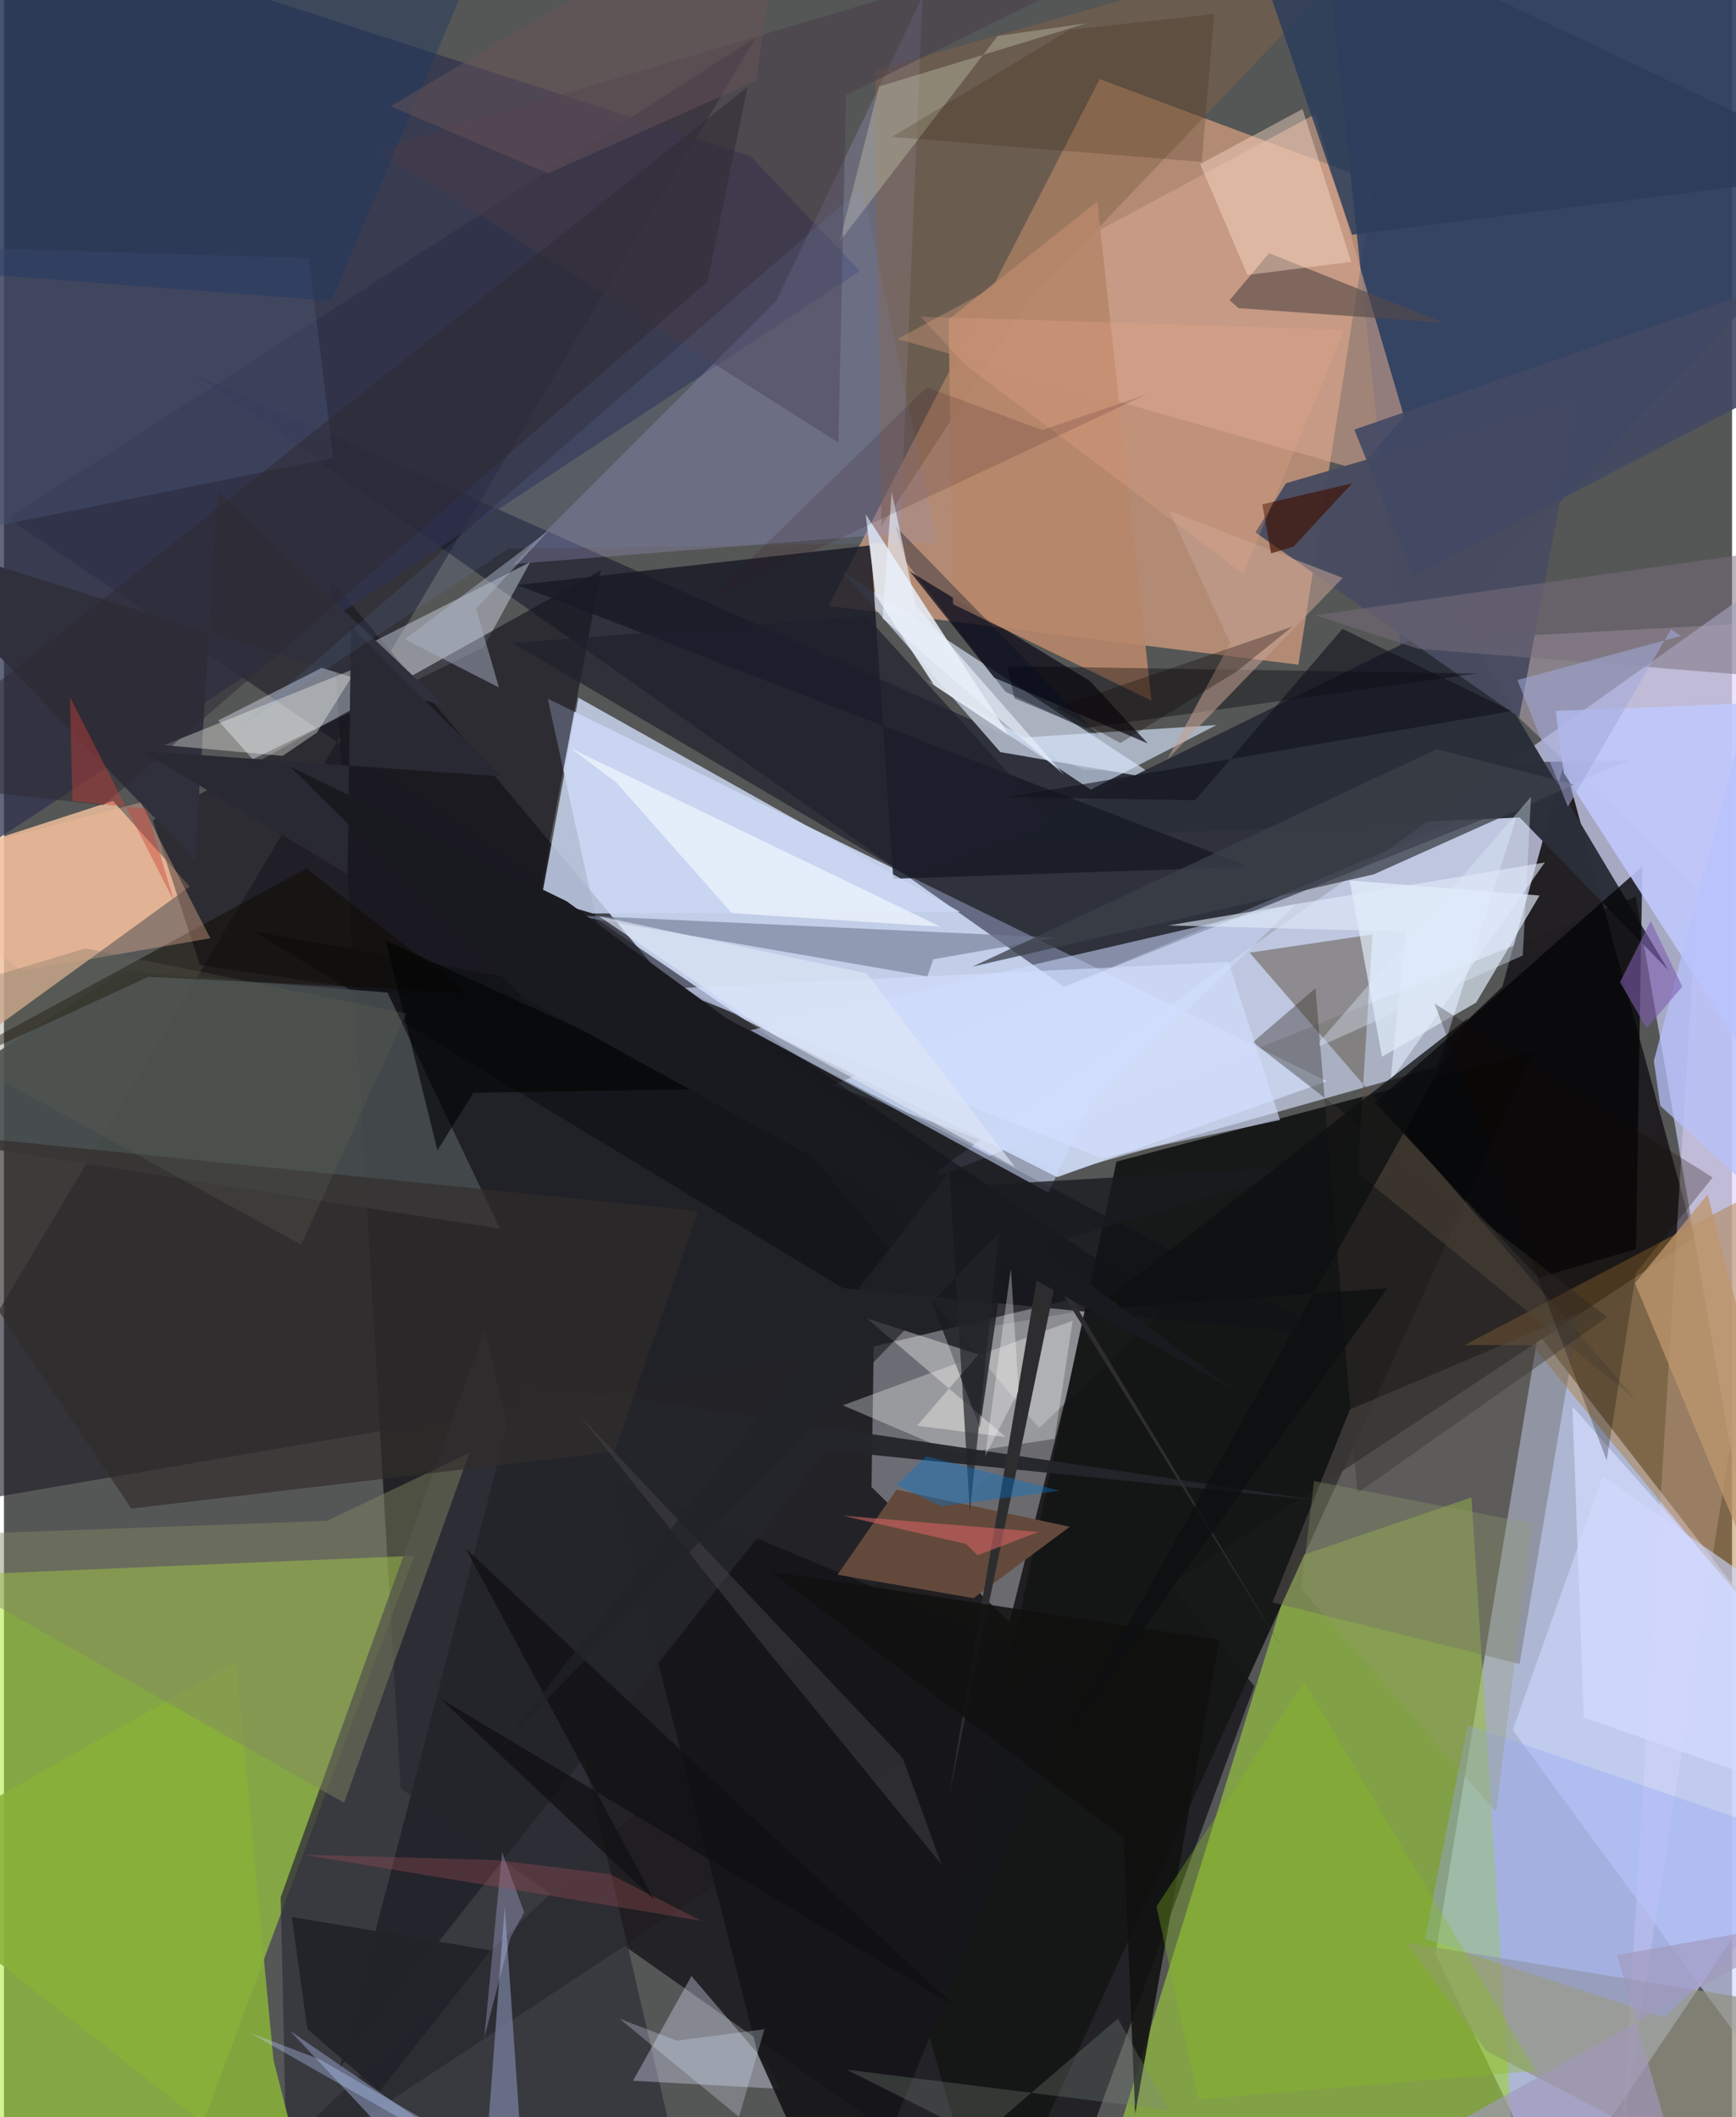<svg xmlns="http://www.w3.org/2000/svg" width="228" height="278" viewBox="0 0 836 1024"><path fill="#555656" d="M0 0h836v1024H0z"/><path fill="#cedaf8" fill-opacity=".898" d="M289.507 458.418l-26.47-120.545 377.053 185.11-130.605 46.361z"/><path fill="#c4cff2" fill-opacity=".796" d="M898 845.947l-147.991 218.96-57.499-119.914 49.647-299.967z"/><path fill="#0e0e13" fill-opacity=".698" d="M191.958 864.956l-33.943-584.778L604.86 815.47 505.927 1086z"/><path fill="#f9b38d" fill-opacity=".576" d="M626.191 321.499L662.87 87.797 530.068 38.246 398.903 293.029z"/><path fill="#d3d7ff" fill-opacity=".647" d="M789.419 433.693l53.267 310.005 25.423-474.166-426.012 303.492z"/><path fill="#201e20" fill-opacity=".984" d="M96.063 1076.164l721.654-477.276-62.896-229.773-29.952 108.137z"/><path fill="#b0ea34" fill-opacity=".537" d="M74.28 1086L-62 1064.512l10.02-301.5 250.407-10.535z"/><path fill="#a1d23d" fill-opacity=".6" d="M536.985 1038.18l87.99-284.883 84.958-29.022L733.013 1086z"/><path fill="#c8d3ea" fill-opacity=".722" d="M735.545 383.213l-42.029 132.72-179.453 50.765L401.017 524.9z"/><path fill="#202029" fill-opacity=".635" d="M556.286 628.018L-62 733.988 363.827 17.93 2.1 250.607z"/><path fill="#edf0f9" fill-opacity=".365" d="M526.12 626.046l-39.662 158.596-66.765-65.434 1.093-67.96z"/><path fill="#f0bf9d" fill-opacity=".824" d="M-62 539.071L89.861 428.775l-37.145-41.4L-62 424.621z"/><path fill="#0c1025" fill-opacity=".518" d="M522.898 372.504L93.026 181.42l419.866 295.842 274.04-109.543z"/><path fill="#141515" fill-opacity=".957" d="M538.204 561.83l201.934-53.22L476.734 1086l-28.936-100.595z"/><path fill="#bbc4d5" fill-opacity=".835" d="M561.25 377.405l-79.227-13.64-76.894-87.875 162.77 106.812z"/><path fill="#2f344e" fill-opacity=".745" d="M414.115 131.13l-53.013-55.67L-62-62v506.6z"/><path fill="#334364" fill-opacity=".925" d="M898 89.963V15.668L635.805-62l40.958 384.46z"/><path fill="#f8e4ff" fill-opacity=".31" d="M819.343 429.178L693.529 309.715 898 298.61l-115.053 731.735z"/><path fill="#2a2e38" fill-opacity=".984" d="M733.285 395.407l-249.672 10.751L703.19 298.452l101.94 170.74z"/><path fill="#e5eefc" fill-opacity=".404" d="M231.855 313.3L120.34 367.221l-16.733-18.76 150.97-76.575z"/><path fill="#30313a" fill-opacity=".769" d="M133.877 917.641l98.75-274.519 95.296 411L137.583 1086z"/><path fill="#16151e" fill-opacity=".639" d="M72.026 396.787l22.772 70.018 153.752 22.554 40.304-213.598z"/><path fill="#181b26" fill-opacity=".827" d="M602.604 419.262l-172.368 5.757-10.875-161.262-170.945 19.202z"/><path fill="#cbd6f2" fill-opacity=".824" d="M284.843 441.807l177.647-.79-184.587-103.572-17.868 97.063z"/><path fill="#9a96c3" fill-opacity=".318" d="M246.463 272.83l187.08-14.919L444.382-1.734l-70.683 147.083z"/><path fill="#121318" fill-opacity=".796" d="M405.947 623.076L120.692 450.475l225.94 40.616 297.593 155.035z"/><path fill="#d3a48f" fill-opacity=".592" d="M677.31 201.46l-22.192 25.699-222.852-63.205L634.332 55.17z"/><path fill="#ad7b38" fill-opacity=".459" d="M739.305 650.67l-32.618-.134 177.148-93.08-28.762 234.27z"/><path fill="#cdd8ff" fill-opacity=".616" d="M898 1066.241L729.927 836.72l43.57-122.667 95.777 66.337z"/><path fill="#929181" fill-opacity=".706" d="M898 1086V975.492l-219.626-35.94 38.728 52.366z"/><path fill="#464b4c" fill-opacity=".906" d="M57.466 469.767l128.094 10.324L240 594.311l-302-47.45z"/><path fill="#cedcff" fill-opacity=".545" d="M361.12 498.252l144.144 78.595 19.758-41.814 100.15-97.857z"/><path fill="#d9e7ff" fill-opacity=".631" d="M445.332 328.306l80.452 53.62 60.831-31.255-93.146 6.017z"/><path fill="#5f5445" fill-opacity=".518" d="M662.033 451.957l-7.127 115.448 134.756 109.823-187.03-216.45z"/><path fill="#e7f3ff" fill-opacity=".655" d="M651.041 425.853l91.832 7.288-30.683 51.79-45.533 26.162z"/><path fill="#fafcf7" fill-opacity=".318" d="M460.823 703.227l47.456-7.338 8.76-57.125-111.226 40.95z"/><path fill="#040407" fill-opacity=".78" d="M663.083 533.358l79.297 84.653 47.153-13.905 3.093-185.068z"/><path fill="#0d0b16" fill-opacity=".722" d="M553.347 359.58l-74.28-31.813-40.8-51.364 86.931 52.846z"/><path fill="#e4ebf4" fill-opacity=".898" d="M449.876 331.302l36.311 24.307-69.33-106.929 4.818 39.222z"/><path fill="#494c60" fill-opacity=".98" d="M605.42 257.483L733 347.021l29.296-154.949-142.082 41.674z"/><path fill="#dadff8" fill-opacity=".365" d="M369.358 998.782L376 1010.35l-71.671-3.964 28.27-50.634z"/><path fill="#bfc8fc" fill-opacity=".882" d="M886.077 338.468l-135.351 5.397 3.872 30.023L898 596.465z"/><path fill="#767d95" fill-opacity=".639" d="M509.257 453.516l-234.599-10.894 172.035 29.638 2.875-8.3z"/><path fill="#161619" fill-opacity=".929" d="M364.893 994.043l-71.162-279.26 226.743 94.198L406.38 1086z"/><path fill="#62493b" d="M515.655 738.44l-46.592 34.537-65.816-11.335 28.544-41.134z"/><path fill="#846448" fill-opacity=".467" d="M421.473 33.874l3.02 220.739 71.68-109.412 172.69-181.36z"/><path fill="#6a6661" fill-opacity=".416" d="M613.67 775.04l37.476-93.363 110.98-46.882-28.943 170.01z"/><path fill="#747d99" fill-opacity=".765" d="M251.748 1060.11l-9.49-138.193-11.877 158.316-91.969-97.992z"/><path fill="#88b039" fill-opacity=".878" d="M-62 902.538l210.59 165.365-18.22-71.633-18.142-192.474z"/><path fill="#838864" fill-opacity=".451" d="M225.091 702.796l-60.524 169.128L-62 743.542l218.307-7.983z"/><path fill="#2f303b" d="M-62 255.252l154.491 160.69 10.83-178.493 110.35 104.366z"/><path fill="#b7876a" fill-opacity=".914" d="M528.93 97.485l26.2 241.376-95.993-46.636-2.171-137.707z"/><path fill="#24252b" fill-opacity=".957" d="M635.257 725.65L397.78 701.398 162.526 999.806 249.1 668.268z"/><path fill="#312d2b" fill-opacity=".659" d="M61.603 729.642L295.34 702.09l40.563-116.33L-62 545.328z"/><path fill="#191b20" fill-opacity=".788" d="M472.155 690.653l-43.797-114.855 205.634-11.943L484.24 607.77z"/><path fill="#554947" fill-opacity=".624" d="M597.248 149.057l98.923 6.978-84.156-33.576-19.096 22.74z"/><path fill="#96a6f7" fill-opacity=".369" d="M708.048 834.398l-20.682 103.444 116.13 38.003 81.518-80.646z"/><path fill="#3b3f49" fill-opacity=".761" d="M468.584 467.516L693.15 362.33l66.402 17.148-96.83 43.394z"/><path fill="#2d2d2f" d="M618.115 796.85L508.703 620.1l-51.49 248.415 44.93-264.337z"/><path fill="#fee0cb" fill-opacity=".412" d="M628.197 52.725l-49.493 26.638 22.85 53.618 50.213-6.335z"/><path fill="#fffffc" fill-opacity=".361" d="M441.766 689.572l42.895 5.49-67.212-57.406 54.023 17.43z"/><path fill="#f9fcf7" fill-opacity=".357" d="M77.567 360.383l93.538-37.544-19.731 31.508-16.56 11.251z"/><path fill="#020106" fill-opacity=".365" d="M485.231 322.203l3.669 15.598 34.42 14.315 189.907-26.387z"/><path fill="#38342e" fill-opacity=".412" d="M654.739 722.17l-20.267-244.196-30.258 26.08 171.355 133z"/><path fill="#4b506e" fill-opacity=".49" d="M159.275 221.475l-11.793-96.578L-62 118.394l29.73 141.811z"/><path fill="#10110f" fill-opacity=".859" d="M370.705 760.023L541.727 888.8l5.533 133.484 40.728-229.126z"/><path fill="#c5a193" fill-opacity=".545" d="M593.27 310.976l-29.559-63.942 83.957 32.468-84.915 87.835z"/><path fill="#c3c4af" fill-opacity=".404" d="M404.29 116.73l19.021-74.855 100.531-30.623-43.136 6.164z"/><path fill="#2b3d5b" fill-opacity=".835" d="M627.079 39.849L592.445-62 898 82.95l-245.82 30.6z"/><path fill="#d4e0fe" fill-opacity=".604" d="M592.327 465.234l25.017 76.454-86.331 18.448-207.866-82.046z"/><path fill="#7d897e" fill-opacity=".294" d="M407.573 1000.996l156.051 19.59-24.763-44.286-66.62 57.186z"/><path fill="#1e212d" fill-opacity=".686" d="M417.044 297.917L246.22 311.024l192.897 113.609 69.712-25.305z"/><path fill="#88bd21" fill-opacity=".329" d="M577.783 1015.437l163.265-13.868L629.07 813.902l-71.517 108.151z"/><path fill="#483b49" fill-opacity=".498" d="M179.943 72.336l223.766 141.76 3.63-168.101 212.48-104.28z"/><path fill="#786e7c" fill-opacity=".51" d="M684.143 313.801l189.038 15.063 24.819-68.6-263.668 37.304z"/><path fill="#f0f7fe" fill-opacity=".69" d="M296.125 378.351l-21.914-16.45 178.996 86.35-101.07-6.572z"/><path fill="#abb3c5" fill-opacity=".486" d="M263.664 256.46l-69.721 52.756 45.518 23.294-11.055-38.008z"/><path fill="#0e0b00" fill-opacity=".506" d="M69.857 472.49L-62 533.18l208.283-113.138 77.247 60.005z"/><path fill="#be966d" fill-opacity=".765" d="M894.834 875.437L789.057 620.682l35.111-42.968L898 860.526z"/><path fill="#b7c1fd" fill-opacity=".714" d="M801.299 534.847L898 623.32l-8.426-455.299-91.41 345.148z"/><path fill="#c8ceff" fill-opacity=".29" d="M251.672 924.926l-6.692 12.342-12.621 48.228 8.63-89.66z"/><path fill="#f8bd9b" fill-opacity=".361" d="M-59.454 420.876l125.634-32.76 33.638 65.701-90.88 15.745z"/><path fill="#10121b" fill-opacity=".592" d="M729.258 343.926l-243.754 41.616 90.764 1.513 71.26-82.893z"/><path fill="#010202" fill-opacity=".604" d="M209.712 556.42l-25.026-101.45 157.511 71.697-115.09 1.84z"/><path fill="#1b3763" fill-opacity=".408" d="M-62-15.232v143.88l220.421 16.896L246.364-62z"/><path fill="#e1ebfa" fill-opacity=".612" d="M670.74 522.793l74.686-105.643L563.2 447.607l114.992 2.915z"/><path fill="#331e09" fill-opacity=".204" d="M429.6 66.221l85.848-51.776 69.998-7.676-5.953 71.534z"/><path fill="#282932" d="M166.226 422.786l1.692-119.88 72.488 72.607-173.83-12.298z"/><path fill="#7295de" fill-opacity=".114" d="M114.77 350.933l129.406-85.605 207.315-2.957L415.14 90.662z"/><path fill="#2e2a34" fill-opacity=".514" d="M340.3 136.372l19.42-94.343L-62 377.133l110.223 12.282z"/><path fill="#44454b" fill-opacity=".471" d="M453.574 901.835l-87.467-107.457-88.278-110.517 157.003 166.486z"/><path fill="#a3aada" fill-opacity=".549" d="M811.208 307.63l-79.034 21.269 24.413 61.27 49.891-85.834z"/><path fill="#0e0f11" fill-opacity=".761" d="M669.308 623.05L512.824 841.304l195.391-348.862L527.458 633.15z"/><path fill="#23242a" fill-opacity=".965" d="M139.239 927.184l96.228 16.119-53.797 68.207-34.912-30.123z"/><path fill="#d3daff" fill-opacity=".733" d="M898 877.195v-39.884L758.793 680.288l5.452 150.437z"/><path fill="#0f0900" fill-opacity=".271" d="M775.353 706.39l-83.251-220.947 134.517 84.055-37.043 46.05z"/><path fill="#dfeafd" fill-opacity=".275" d="M297.798 976.397l57.805 47.466 12.299-42.408-42.412 5.555z"/><path fill="#9e4d55" fill-opacity=".341" d="M238.516 899.672l54.492 6.717 44.288 22.622-192.794-32.006z"/><path fill="#0f0600" fill-opacity=".302" d="M509.02 342.331l114.357-39.287-26.856 21.598-56.46 34.737z"/><path fill="#020c21" fill-opacity=".341" d="M436.493 271.961l-5.342-17.575 98.363 101.215-45.018-21.002z"/><path fill="#ebf2fc" fill-opacity=".624" d="M425.072 299.038l87.805 75.73-71.883-82.013-11.527-54.882z"/><path fill="#191b21" fill-opacity=".996" d="M272.263 435.92l322.178 235.849-343.225-189.297L138.57 370.85z"/><path fill="#dde6f5" fill-opacity=".659" d="M371.91 500.239l117.255 64.286-71.827-93.725-129.527-27.658z"/><path fill="#a199bd" fill-opacity=".651" d="M677.178 1040.772l203.401-112.91-100.182 17.729 30.387 106.123z"/><path fill="#3f1103" fill-opacity=".659" d="M623.872 264.363l28.373-30.614-43.495 10.214 4.241 23.682z"/><path fill="#f4ae90" fill-opacity=".227" d="M465.325 176.677l134.19 101.002 48.973-118.234-205.13-6.313z"/><path fill="#d36262" fill-opacity=".596" d="M500.576 740.929l-29.602 11.298-5.575-5.475-59.6-13.67z"/><path fill="#0f0e11" fill-opacity=".682" d="M458.95 969.648l-235.646-220.77 91.191 169.882-103.383-97.202z"/><path fill="#37151e" fill-opacity=".169" d="M340.719 290.344L446.4 187.292l55.98 20.725 49.892-17.076z"/><path fill="#ddeafa" fill-opacity=".384" d="M636.55 506.01l-.294-1.941L738.745 385.4l-3.97 76.736z"/><path fill="#7e5eb0" fill-opacity=".588" d="M781.8 475.017l12.86 22.339 17.28-20.166-15.277-31.704z"/><path fill="#919c6e" fill-opacity=".318" d="M627.551 768.436l94.356 108.068 17.168-139.619-105.288-20.56z"/><path fill="#cc4037" fill-opacity=".424" d="M68.91 391.255l-35.781-3.839-1.2-50.266 50.476 99.028z"/><path fill="#6b545a" fill-opacity=".451" d="M187.033 51.419l76.246 32.402 100.58-44.745L378.614-62z"/><path fill="#bdd2ff" fill-opacity=".341" d="M191.713 1024.585l-72.93-41.484 34.168 13.038L308.347 1086z"/><path fill="#606155" fill-opacity=".267" d="M-62 489.304l205.773 112.745 50.948-111.888-155.385-31.459z"/><path fill="#212329" fill-opacity=".698" d="M457.375 566.902L240.718 844.51 481.43 596.235 467.297 731.3z"/><path fill="#fffdfc" fill-opacity=".325" d="M474.687 704.233l12.438-90.647 9.379 149.314-5.646-90.222z"/><path fill="#0777cf" fill-opacity=".392" d="M446.252 704.37l64.45 16.68-57.578 7.481-21.443-10.478z"/><path fill="#424964" fill-opacity=".906" d="M860.109 185.649L898 123.092l-244.732 84.7 28.48 70.878z"/></svg>